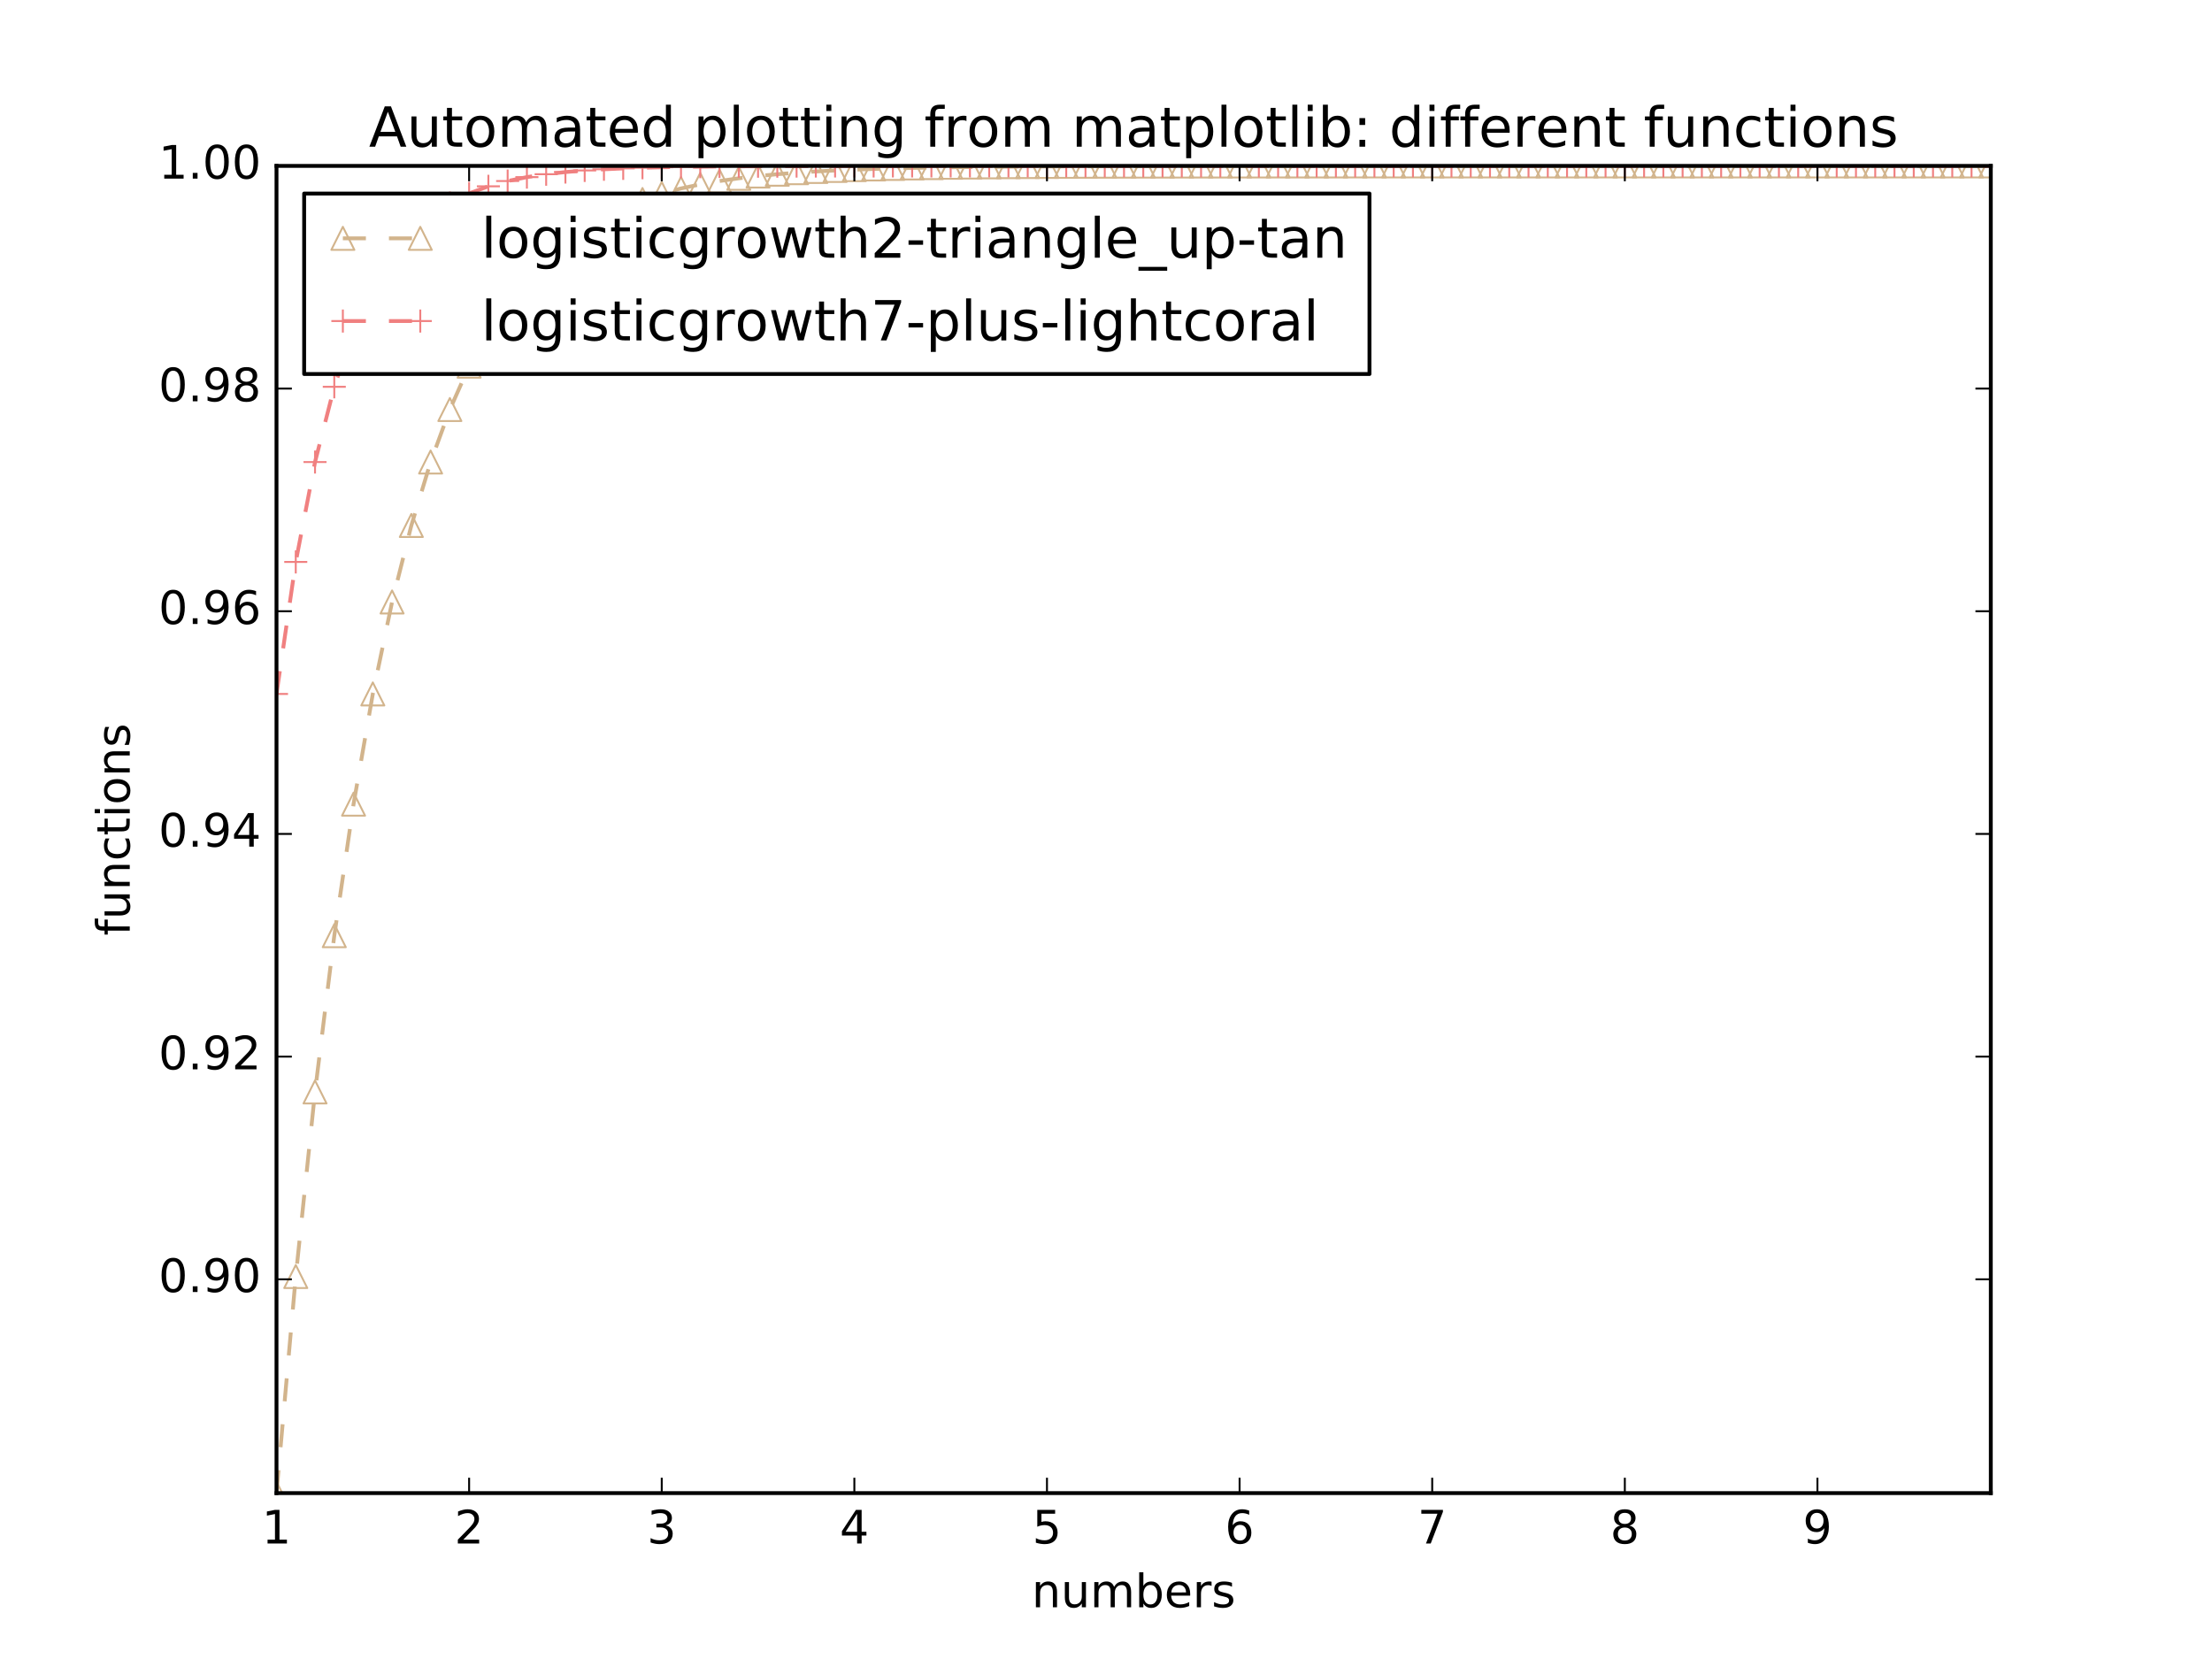 <?xml version="1.0" encoding="utf-8" standalone="no"?>
<!DOCTYPE svg PUBLIC "-//W3C//DTD SVG 1.1//EN"
  "http://www.w3.org/Graphics/SVG/1.1/DTD/svg11.dtd">
<!-- Created with matplotlib (http://matplotlib.org/) -->
<svg height="432pt" version="1.1" viewBox="0 0 576 432" width="576pt" xmlns="http://www.w3.org/2000/svg" xmlns:xlink="http://www.w3.org/1999/xlink">
 <defs>
  <style type="text/css">
*{stroke-linecap:butt;stroke-linejoin:round;stroke-miterlimit:100000;}
  </style>
 </defs>
 <g id="figure_1">
  <g id="patch_1">
   <path d="M 0 432 
L 576 432 
L 576 0 
L 0 0 
z
" style="fill:#ffffff;"/>
  </g>
  <g id="axes_1">
   <g id="patch_2">
    <path d="M 72 388.8 
L 518.4 388.8 
L 518.4 43.2 
L 72 43.2 
z
" style="fill:#ffffff;"/>
   </g>
   <g id="line2d_1">
    <path clip-path="url(#p94f3bb0fcf)" d="M 72 388.8 
L 77.016 332.402 
L 82.031 284.339 
L 87.047 243.65 
L 92.063 209.398 
L 97.079 180.7 
L 102.094 156.752 
L 107.11 136.833 
L 112.126 120.312 
L 117.142 106.639 
L 122.157 95.347 
L 127.173 86.034 
L 132.189 78.363 
L 137.204 72.053 
L 142.22 66.865 
L 147.236 62.604 
L 152.252 59.106 
L 157.267 56.236 
L 162.283 53.882 
L 167.299 51.951 
L 172.315 50.369 
L 177.33 49.072 
L 182.346 48.009 
L 187.362 47.139 
L 192.378 46.426 
L 197.393 45.841 
L 202.409 45.363 
L 207.425 44.971 
L 212.44 44.65 
L 217.456 44.387 
L 222.472 44.172 
L 227.488 43.996 
L 232.503 43.852 
L 237.519 43.734 
L 242.535 43.637 
L 247.551 43.558 
L 252.566 43.493 
L 257.582 43.44 
L 262.598 43.396 
L 267.613 43.361 
L 272.629 43.332 
L 277.645 43.308 
L 282.661 43.288 
L 287.676 43.272 
L 292.692 43.259 
L 297.708 43.248 
L 302.724 43.24 
L 307.739 43.232 
L 312.755 43.227 
L 317.771 43.222 
L 322.787 43.218 
L 327.802 43.215 
L 332.818 43.212 
L 337.834 43.21 
L 342.849 43.208 
L 347.865 43.207 
L 352.881 43.205 
L 357.897 43.204 
L 362.912 43.204 
L 367.928 43.203 
L 372.944 43.202 
L 377.96 43.202 
L 382.975 43.202 
L 387.991 43.201 
L 393.007 43.201 
L 398.022 43.201 
L 403.038 43.201 
L 408.054 43.201 
L 413.07 43.2 
L 418.085 43.2 
L 423.101 43.2 
L 428.117 43.2 
L 433.133 43.2 
L 438.148 43.2 
L 443.164 43.2 
L 448.18 43.2 
L 453.196 43.2 
L 458.211 43.2 
L 463.227 43.2 
L 468.243 43.2 
L 473.258 43.2 
L 478.274 43.2 
L 483.29 43.2 
L 488.306 43.2 
L 493.321 43.2 
L 498.337 43.2 
L 503.353 43.2 
L 508.369 43.2 
L 513.384 43.2 
L 518.4 43.2 
" style="fill:none;stroke:#d2b48c;stroke-dasharray:6,6;stroke-dashoffset:0.0;"/>
    <defs>
     <path d="M 0 -3 
L -3 3 
L 3 3 
z
" id="mbb0a5c66a2" style="stroke:#d2b48c;stroke-linejoin:miter;stroke-width:0.5;"/>
    </defs>
    <g clip-path="url(#p94f3bb0fcf)">
     <use style="fill:none;stroke:#d2b48c;stroke-linejoin:miter;stroke-width:0.5;" x="72.0" xlink:href="#mbb0a5c66a2" y="388.8"/>
     <use style="fill:none;stroke:#d2b48c;stroke-linejoin:miter;stroke-width:0.5;" x="77.016" xlink:href="#mbb0a5c66a2" y="332.402"/>
     <use style="fill:none;stroke:#d2b48c;stroke-linejoin:miter;stroke-width:0.5;" x="82.031" xlink:href="#mbb0a5c66a2" y="284.339"/>
     <use style="fill:none;stroke:#d2b48c;stroke-linejoin:miter;stroke-width:0.5;" x="87.047" xlink:href="#mbb0a5c66a2" y="243.65"/>
     <use style="fill:none;stroke:#d2b48c;stroke-linejoin:miter;stroke-width:0.5;" x="92.063" xlink:href="#mbb0a5c66a2" y="209.398"/>
     <use style="fill:none;stroke:#d2b48c;stroke-linejoin:miter;stroke-width:0.5;" x="97.079" xlink:href="#mbb0a5c66a2" y="180.7"/>
     <use style="fill:none;stroke:#d2b48c;stroke-linejoin:miter;stroke-width:0.5;" x="102.094" xlink:href="#mbb0a5c66a2" y="156.752"/>
     <use style="fill:none;stroke:#d2b48c;stroke-linejoin:miter;stroke-width:0.5;" x="107.11" xlink:href="#mbb0a5c66a2" y="136.833"/>
     <use style="fill:none;stroke:#d2b48c;stroke-linejoin:miter;stroke-width:0.5;" x="112.126" xlink:href="#mbb0a5c66a2" y="120.312"/>
     <use style="fill:none;stroke:#d2b48c;stroke-linejoin:miter;stroke-width:0.5;" x="117.142" xlink:href="#mbb0a5c66a2" y="106.639"/>
     <use style="fill:none;stroke:#d2b48c;stroke-linejoin:miter;stroke-width:0.5;" x="122.157" xlink:href="#mbb0a5c66a2" y="95.347"/>
     <use style="fill:none;stroke:#d2b48c;stroke-linejoin:miter;stroke-width:0.5;" x="127.173" xlink:href="#mbb0a5c66a2" y="86.034"/>
     <use style="fill:none;stroke:#d2b48c;stroke-linejoin:miter;stroke-width:0.5;" x="132.189" xlink:href="#mbb0a5c66a2" y="78.363"/>
     <use style="fill:none;stroke:#d2b48c;stroke-linejoin:miter;stroke-width:0.5;" x="137.204" xlink:href="#mbb0a5c66a2" y="72.053"/>
     <use style="fill:none;stroke:#d2b48c;stroke-linejoin:miter;stroke-width:0.5;" x="142.22" xlink:href="#mbb0a5c66a2" y="66.865"/>
     <use style="fill:none;stroke:#d2b48c;stroke-linejoin:miter;stroke-width:0.5;" x="147.236" xlink:href="#mbb0a5c66a2" y="62.604"/>
     <use style="fill:none;stroke:#d2b48c;stroke-linejoin:miter;stroke-width:0.5;" x="152.252" xlink:href="#mbb0a5c66a2" y="59.106"/>
     <use style="fill:none;stroke:#d2b48c;stroke-linejoin:miter;stroke-width:0.5;" x="157.267" xlink:href="#mbb0a5c66a2" y="56.236"/>
     <use style="fill:none;stroke:#d2b48c;stroke-linejoin:miter;stroke-width:0.5;" x="162.283" xlink:href="#mbb0a5c66a2" y="53.882"/>
     <use style="fill:none;stroke:#d2b48c;stroke-linejoin:miter;stroke-width:0.5;" x="167.299" xlink:href="#mbb0a5c66a2" y="51.951"/>
     <use style="fill:none;stroke:#d2b48c;stroke-linejoin:miter;stroke-width:0.5;" x="172.315" xlink:href="#mbb0a5c66a2" y="50.369"/>
     <use style="fill:none;stroke:#d2b48c;stroke-linejoin:miter;stroke-width:0.5;" x="177.33" xlink:href="#mbb0a5c66a2" y="49.072"/>
     <use style="fill:none;stroke:#d2b48c;stroke-linejoin:miter;stroke-width:0.5;" x="182.346" xlink:href="#mbb0a5c66a2" y="48.009"/>
     <use style="fill:none;stroke:#d2b48c;stroke-linejoin:miter;stroke-width:0.5;" x="187.362" xlink:href="#mbb0a5c66a2" y="47.139"/>
     <use style="fill:none;stroke:#d2b48c;stroke-linejoin:miter;stroke-width:0.5;" x="192.378" xlink:href="#mbb0a5c66a2" y="46.426"/>
     <use style="fill:none;stroke:#d2b48c;stroke-linejoin:miter;stroke-width:0.5;" x="197.393" xlink:href="#mbb0a5c66a2" y="45.841"/>
     <use style="fill:none;stroke:#d2b48c;stroke-linejoin:miter;stroke-width:0.5;" x="202.409" xlink:href="#mbb0a5c66a2" y="45.363"/>
     <use style="fill:none;stroke:#d2b48c;stroke-linejoin:miter;stroke-width:0.5;" x="207.425" xlink:href="#mbb0a5c66a2" y="44.971"/>
     <use style="fill:none;stroke:#d2b48c;stroke-linejoin:miter;stroke-width:0.5;" x="212.44" xlink:href="#mbb0a5c66a2" y="44.65"/>
     <use style="fill:none;stroke:#d2b48c;stroke-linejoin:miter;stroke-width:0.5;" x="217.456" xlink:href="#mbb0a5c66a2" y="44.387"/>
     <use style="fill:none;stroke:#d2b48c;stroke-linejoin:miter;stroke-width:0.5;" x="222.472" xlink:href="#mbb0a5c66a2" y="44.172"/>
     <use style="fill:none;stroke:#d2b48c;stroke-linejoin:miter;stroke-width:0.5;" x="227.488" xlink:href="#mbb0a5c66a2" y="43.996"/>
     <use style="fill:none;stroke:#d2b48c;stroke-linejoin:miter;stroke-width:0.5;" x="232.503" xlink:href="#mbb0a5c66a2" y="43.852"/>
     <use style="fill:none;stroke:#d2b48c;stroke-linejoin:miter;stroke-width:0.5;" x="237.519" xlink:href="#mbb0a5c66a2" y="43.734"/>
     <use style="fill:none;stroke:#d2b48c;stroke-linejoin:miter;stroke-width:0.5;" x="242.535" xlink:href="#mbb0a5c66a2" y="43.637"/>
     <use style="fill:none;stroke:#d2b48c;stroke-linejoin:miter;stroke-width:0.5;" x="247.551" xlink:href="#mbb0a5c66a2" y="43.558"/>
     <use style="fill:none;stroke:#d2b48c;stroke-linejoin:miter;stroke-width:0.5;" x="252.566" xlink:href="#mbb0a5c66a2" y="43.493"/>
     <use style="fill:none;stroke:#d2b48c;stroke-linejoin:miter;stroke-width:0.5;" x="257.582" xlink:href="#mbb0a5c66a2" y="43.44"/>
     <use style="fill:none;stroke:#d2b48c;stroke-linejoin:miter;stroke-width:0.5;" x="262.598" xlink:href="#mbb0a5c66a2" y="43.396"/>
     <use style="fill:none;stroke:#d2b48c;stroke-linejoin:miter;stroke-width:0.5;" x="267.613" xlink:href="#mbb0a5c66a2" y="43.361"/>
     <use style="fill:none;stroke:#d2b48c;stroke-linejoin:miter;stroke-width:0.5;" x="272.629" xlink:href="#mbb0a5c66a2" y="43.332"/>
     <use style="fill:none;stroke:#d2b48c;stroke-linejoin:miter;stroke-width:0.5;" x="277.645" xlink:href="#mbb0a5c66a2" y="43.308"/>
     <use style="fill:none;stroke:#d2b48c;stroke-linejoin:miter;stroke-width:0.5;" x="282.661" xlink:href="#mbb0a5c66a2" y="43.288"/>
     <use style="fill:none;stroke:#d2b48c;stroke-linejoin:miter;stroke-width:0.5;" x="287.676" xlink:href="#mbb0a5c66a2" y="43.272"/>
     <use style="fill:none;stroke:#d2b48c;stroke-linejoin:miter;stroke-width:0.5;" x="292.692" xlink:href="#mbb0a5c66a2" y="43.259"/>
     <use style="fill:none;stroke:#d2b48c;stroke-linejoin:miter;stroke-width:0.5;" x="297.708" xlink:href="#mbb0a5c66a2" y="43.248"/>
     <use style="fill:none;stroke:#d2b48c;stroke-linejoin:miter;stroke-width:0.5;" x="302.724" xlink:href="#mbb0a5c66a2" y="43.24"/>
     <use style="fill:none;stroke:#d2b48c;stroke-linejoin:miter;stroke-width:0.5;" x="307.739" xlink:href="#mbb0a5c66a2" y="43.232"/>
     <use style="fill:none;stroke:#d2b48c;stroke-linejoin:miter;stroke-width:0.5;" x="312.755" xlink:href="#mbb0a5c66a2" y="43.227"/>
     <use style="fill:none;stroke:#d2b48c;stroke-linejoin:miter;stroke-width:0.5;" x="317.771" xlink:href="#mbb0a5c66a2" y="43.222"/>
     <use style="fill:none;stroke:#d2b48c;stroke-linejoin:miter;stroke-width:0.5;" x="322.787" xlink:href="#mbb0a5c66a2" y="43.218"/>
     <use style="fill:none;stroke:#d2b48c;stroke-linejoin:miter;stroke-width:0.5;" x="327.802" xlink:href="#mbb0a5c66a2" y="43.215"/>
     <use style="fill:none;stroke:#d2b48c;stroke-linejoin:miter;stroke-width:0.5;" x="332.818" xlink:href="#mbb0a5c66a2" y="43.212"/>
     <use style="fill:none;stroke:#d2b48c;stroke-linejoin:miter;stroke-width:0.5;" x="337.834" xlink:href="#mbb0a5c66a2" y="43.21"/>
     <use style="fill:none;stroke:#d2b48c;stroke-linejoin:miter;stroke-width:0.5;" x="342.849" xlink:href="#mbb0a5c66a2" y="43.208"/>
     <use style="fill:none;stroke:#d2b48c;stroke-linejoin:miter;stroke-width:0.5;" x="347.865" xlink:href="#mbb0a5c66a2" y="43.207"/>
     <use style="fill:none;stroke:#d2b48c;stroke-linejoin:miter;stroke-width:0.5;" x="352.881" xlink:href="#mbb0a5c66a2" y="43.205"/>
     <use style="fill:none;stroke:#d2b48c;stroke-linejoin:miter;stroke-width:0.5;" x="357.897" xlink:href="#mbb0a5c66a2" y="43.204"/>
     <use style="fill:none;stroke:#d2b48c;stroke-linejoin:miter;stroke-width:0.5;" x="362.912" xlink:href="#mbb0a5c66a2" y="43.204"/>
     <use style="fill:none;stroke:#d2b48c;stroke-linejoin:miter;stroke-width:0.5;" x="367.928" xlink:href="#mbb0a5c66a2" y="43.203"/>
     <use style="fill:none;stroke:#d2b48c;stroke-linejoin:miter;stroke-width:0.5;" x="372.944" xlink:href="#mbb0a5c66a2" y="43.202"/>
     <use style="fill:none;stroke:#d2b48c;stroke-linejoin:miter;stroke-width:0.5;" x="377.96" xlink:href="#mbb0a5c66a2" y="43.202"/>
     <use style="fill:none;stroke:#d2b48c;stroke-linejoin:miter;stroke-width:0.5;" x="382.975" xlink:href="#mbb0a5c66a2" y="43.202"/>
     <use style="fill:none;stroke:#d2b48c;stroke-linejoin:miter;stroke-width:0.5;" x="387.991" xlink:href="#mbb0a5c66a2" y="43.201"/>
     <use style="fill:none;stroke:#d2b48c;stroke-linejoin:miter;stroke-width:0.5;" x="393.007" xlink:href="#mbb0a5c66a2" y="43.201"/>
     <use style="fill:none;stroke:#d2b48c;stroke-linejoin:miter;stroke-width:0.5;" x="398.022" xlink:href="#mbb0a5c66a2" y="43.201"/>
     <use style="fill:none;stroke:#d2b48c;stroke-linejoin:miter;stroke-width:0.5;" x="403.038" xlink:href="#mbb0a5c66a2" y="43.201"/>
     <use style="fill:none;stroke:#d2b48c;stroke-linejoin:miter;stroke-width:0.5;" x="408.054" xlink:href="#mbb0a5c66a2" y="43.201"/>
     <use style="fill:none;stroke:#d2b48c;stroke-linejoin:miter;stroke-width:0.5;" x="413.07" xlink:href="#mbb0a5c66a2" y="43.2"/>
     <use style="fill:none;stroke:#d2b48c;stroke-linejoin:miter;stroke-width:0.5;" x="418.085" xlink:href="#mbb0a5c66a2" y="43.2"/>
     <use style="fill:none;stroke:#d2b48c;stroke-linejoin:miter;stroke-width:0.5;" x="423.101" xlink:href="#mbb0a5c66a2" y="43.2"/>
     <use style="fill:none;stroke:#d2b48c;stroke-linejoin:miter;stroke-width:0.5;" x="428.117" xlink:href="#mbb0a5c66a2" y="43.2"/>
     <use style="fill:none;stroke:#d2b48c;stroke-linejoin:miter;stroke-width:0.5;" x="433.133" xlink:href="#mbb0a5c66a2" y="43.2"/>
     <use style="fill:none;stroke:#d2b48c;stroke-linejoin:miter;stroke-width:0.5;" x="438.148" xlink:href="#mbb0a5c66a2" y="43.2"/>
     <use style="fill:none;stroke:#d2b48c;stroke-linejoin:miter;stroke-width:0.5;" x="443.164" xlink:href="#mbb0a5c66a2" y="43.2"/>
     <use style="fill:none;stroke:#d2b48c;stroke-linejoin:miter;stroke-width:0.5;" x="448.18" xlink:href="#mbb0a5c66a2" y="43.2"/>
     <use style="fill:none;stroke:#d2b48c;stroke-linejoin:miter;stroke-width:0.5;" x="453.196" xlink:href="#mbb0a5c66a2" y="43.2"/>
     <use style="fill:none;stroke:#d2b48c;stroke-linejoin:miter;stroke-width:0.5;" x="458.211" xlink:href="#mbb0a5c66a2" y="43.2"/>
     <use style="fill:none;stroke:#d2b48c;stroke-linejoin:miter;stroke-width:0.5;" x="463.227" xlink:href="#mbb0a5c66a2" y="43.2"/>
     <use style="fill:none;stroke:#d2b48c;stroke-linejoin:miter;stroke-width:0.5;" x="468.243" xlink:href="#mbb0a5c66a2" y="43.2"/>
     <use style="fill:none;stroke:#d2b48c;stroke-linejoin:miter;stroke-width:0.5;" x="473.258" xlink:href="#mbb0a5c66a2" y="43.2"/>
     <use style="fill:none;stroke:#d2b48c;stroke-linejoin:miter;stroke-width:0.5;" x="478.274" xlink:href="#mbb0a5c66a2" y="43.2"/>
     <use style="fill:none;stroke:#d2b48c;stroke-linejoin:miter;stroke-width:0.5;" x="483.29" xlink:href="#mbb0a5c66a2" y="43.2"/>
     <use style="fill:none;stroke:#d2b48c;stroke-linejoin:miter;stroke-width:0.5;" x="488.306" xlink:href="#mbb0a5c66a2" y="43.2"/>
     <use style="fill:none;stroke:#d2b48c;stroke-linejoin:miter;stroke-width:0.5;" x="493.321" xlink:href="#mbb0a5c66a2" y="43.2"/>
     <use style="fill:none;stroke:#d2b48c;stroke-linejoin:miter;stroke-width:0.5;" x="498.337" xlink:href="#mbb0a5c66a2" y="43.2"/>
     <use style="fill:none;stroke:#d2b48c;stroke-linejoin:miter;stroke-width:0.5;" x="503.353" xlink:href="#mbb0a5c66a2" y="43.2"/>
     <use style="fill:none;stroke:#d2b48c;stroke-linejoin:miter;stroke-width:0.5;" x="508.369" xlink:href="#mbb0a5c66a2" y="43.2"/>
     <use style="fill:none;stroke:#d2b48c;stroke-linejoin:miter;stroke-width:0.5;" x="513.384" xlink:href="#mbb0a5c66a2" y="43.2"/>
     <use style="fill:none;stroke:#d2b48c;stroke-linejoin:miter;stroke-width:0.5;" x="518.4" xlink:href="#mbb0a5c66a2" y="43.2"/>
    </g>
   </g>
   <g id="line2d_2">
    <path clip-path="url(#p94f3bb0fcf)" d="M 72 180.7 
L 77.016 146.33 
L 82.031 120.312 
L 87.047 100.722 
L 92.063 86.034 
L 97.079 75.054 
L 102.094 66.865 
L 107.11 60.769 
L 112.126 56.236 
L 117.142 52.868 
L 122.157 50.369 
L 127.173 48.514 
L 132.189 47.139 
L 137.204 46.119 
L 142.22 45.363 
L 147.236 44.803 
L 152.252 44.387 
L 157.267 44.08 
L 162.283 43.852 
L 167.299 43.683 
L 172.315 43.558 
L 177.33 43.465 
L 182.346 43.396 
L 187.362 43.345 
L 192.378 43.308 
L 197.393 43.28 
L 202.409 43.259 
L 207.425 43.244 
L 212.44 43.232 
L 217.456 43.224 
L 222.472 43.218 
L 227.488 43.213 
L 232.503 43.21 
L 237.519 43.207 
L 242.535 43.205 
L 247.551 43.204 
L 252.566 43.203 
L 257.582 43.202 
L 262.598 43.202 
L 267.613 43.201 
L 272.629 43.201 
L 277.645 43.201 
L 282.661 43.2 
L 287.676 43.2 
L 292.692 43.2 
L 297.708 43.2 
L 302.724 43.2 
L 307.739 43.2 
L 312.755 43.2 
L 317.771 43.2 
L 322.787 43.2 
L 327.802 43.2 
L 332.818 43.2 
L 337.834 43.2 
L 342.849 43.2 
L 347.865 43.2 
L 352.881 43.2 
L 357.897 43.2 
L 362.912 43.2 
L 367.928 43.2 
L 372.944 43.2 
L 377.96 43.2 
L 382.975 43.2 
L 387.991 43.2 
L 393.007 43.2 
L 398.022 43.2 
L 403.038 43.2 
L 408.054 43.2 
L 413.07 43.2 
L 418.085 43.2 
L 423.101 43.2 
L 428.117 43.2 
L 433.133 43.2 
L 438.148 43.2 
L 443.164 43.2 
L 448.18 43.2 
L 453.196 43.2 
L 458.211 43.2 
L 463.227 43.2 
L 468.243 43.2 
L 473.258 43.2 
L 478.274 43.2 
L 483.29 43.2 
L 488.306 43.2 
L 493.321 43.2 
L 498.337 43.2 
L 503.353 43.2 
L 508.369 43.2 
L 513.384 43.2 
L 518.4 43.2 
" style="fill:none;stroke:#f08080;stroke-dasharray:6,6;stroke-dashoffset:0.0;"/>
    <defs>
     <path d="M -3 0 
L 3 0 
M 0 3 
L 0 -3 
" id="mfc87b5edec" style="stroke:#f08080;stroke-width:0.5;"/>
    </defs>
    <g clip-path="url(#p94f3bb0fcf)">
     <use style="fill:none;stroke:#f08080;stroke-width:0.5;" x="72.0" xlink:href="#mfc87b5edec" y="180.7"/>
     <use style="fill:none;stroke:#f08080;stroke-width:0.5;" x="77.016" xlink:href="#mfc87b5edec" y="146.33"/>
     <use style="fill:none;stroke:#f08080;stroke-width:0.5;" x="82.031" xlink:href="#mfc87b5edec" y="120.312"/>
     <use style="fill:none;stroke:#f08080;stroke-width:0.5;" x="87.047" xlink:href="#mfc87b5edec" y="100.722"/>
     <use style="fill:none;stroke:#f08080;stroke-width:0.5;" x="92.063" xlink:href="#mfc87b5edec" y="86.034"/>
     <use style="fill:none;stroke:#f08080;stroke-width:0.5;" x="97.079" xlink:href="#mfc87b5edec" y="75.054"/>
     <use style="fill:none;stroke:#f08080;stroke-width:0.5;" x="102.094" xlink:href="#mfc87b5edec" y="66.865"/>
     <use style="fill:none;stroke:#f08080;stroke-width:0.5;" x="107.11" xlink:href="#mfc87b5edec" y="60.769"/>
     <use style="fill:none;stroke:#f08080;stroke-width:0.5;" x="112.126" xlink:href="#mfc87b5edec" y="56.236"/>
     <use style="fill:none;stroke:#f08080;stroke-width:0.5;" x="117.142" xlink:href="#mfc87b5edec" y="52.868"/>
     <use style="fill:none;stroke:#f08080;stroke-width:0.5;" x="122.157" xlink:href="#mfc87b5edec" y="50.369"/>
     <use style="fill:none;stroke:#f08080;stroke-width:0.5;" x="127.173" xlink:href="#mfc87b5edec" y="48.514"/>
     <use style="fill:none;stroke:#f08080;stroke-width:0.5;" x="132.189" xlink:href="#mfc87b5edec" y="47.139"/>
     <use style="fill:none;stroke:#f08080;stroke-width:0.5;" x="137.204" xlink:href="#mfc87b5edec" y="46.119"/>
     <use style="fill:none;stroke:#f08080;stroke-width:0.5;" x="142.22" xlink:href="#mfc87b5edec" y="45.363"/>
     <use style="fill:none;stroke:#f08080;stroke-width:0.5;" x="147.236" xlink:href="#mfc87b5edec" y="44.803"/>
     <use style="fill:none;stroke:#f08080;stroke-width:0.5;" x="152.252" xlink:href="#mfc87b5edec" y="44.387"/>
     <use style="fill:none;stroke:#f08080;stroke-width:0.5;" x="157.267" xlink:href="#mfc87b5edec" y="44.08"/>
     <use style="fill:none;stroke:#f08080;stroke-width:0.5;" x="162.283" xlink:href="#mfc87b5edec" y="43.852"/>
     <use style="fill:none;stroke:#f08080;stroke-width:0.5;" x="167.299" xlink:href="#mfc87b5edec" y="43.683"/>
     <use style="fill:none;stroke:#f08080;stroke-width:0.5;" x="172.315" xlink:href="#mfc87b5edec" y="43.558"/>
     <use style="fill:none;stroke:#f08080;stroke-width:0.5;" x="177.33" xlink:href="#mfc87b5edec" y="43.465"/>
     <use style="fill:none;stroke:#f08080;stroke-width:0.5;" x="182.346" xlink:href="#mfc87b5edec" y="43.396"/>
     <use style="fill:none;stroke:#f08080;stroke-width:0.5;" x="187.362" xlink:href="#mfc87b5edec" y="43.345"/>
     <use style="fill:none;stroke:#f08080;stroke-width:0.5;" x="192.378" xlink:href="#mfc87b5edec" y="43.308"/>
     <use style="fill:none;stroke:#f08080;stroke-width:0.5;" x="197.393" xlink:href="#mfc87b5edec" y="43.28"/>
     <use style="fill:none;stroke:#f08080;stroke-width:0.5;" x="202.409" xlink:href="#mfc87b5edec" y="43.259"/>
     <use style="fill:none;stroke:#f08080;stroke-width:0.5;" x="207.425" xlink:href="#mfc87b5edec" y="43.244"/>
     <use style="fill:none;stroke:#f08080;stroke-width:0.5;" x="212.44" xlink:href="#mfc87b5edec" y="43.232"/>
     <use style="fill:none;stroke:#f08080;stroke-width:0.5;" x="217.456" xlink:href="#mfc87b5edec" y="43.224"/>
     <use style="fill:none;stroke:#f08080;stroke-width:0.5;" x="222.472" xlink:href="#mfc87b5edec" y="43.218"/>
     <use style="fill:none;stroke:#f08080;stroke-width:0.5;" x="227.488" xlink:href="#mfc87b5edec" y="43.213"/>
     <use style="fill:none;stroke:#f08080;stroke-width:0.5;" x="232.503" xlink:href="#mfc87b5edec" y="43.21"/>
     <use style="fill:none;stroke:#f08080;stroke-width:0.5;" x="237.519" xlink:href="#mfc87b5edec" y="43.207"/>
     <use style="fill:none;stroke:#f08080;stroke-width:0.5;" x="242.535" xlink:href="#mfc87b5edec" y="43.205"/>
     <use style="fill:none;stroke:#f08080;stroke-width:0.5;" x="247.551" xlink:href="#mfc87b5edec" y="43.204"/>
     <use style="fill:none;stroke:#f08080;stroke-width:0.5;" x="252.566" xlink:href="#mfc87b5edec" y="43.203"/>
     <use style="fill:none;stroke:#f08080;stroke-width:0.5;" x="257.582" xlink:href="#mfc87b5edec" y="43.202"/>
     <use style="fill:none;stroke:#f08080;stroke-width:0.5;" x="262.598" xlink:href="#mfc87b5edec" y="43.202"/>
     <use style="fill:none;stroke:#f08080;stroke-width:0.5;" x="267.613" xlink:href="#mfc87b5edec" y="43.201"/>
     <use style="fill:none;stroke:#f08080;stroke-width:0.5;" x="272.629" xlink:href="#mfc87b5edec" y="43.201"/>
     <use style="fill:none;stroke:#f08080;stroke-width:0.5;" x="277.645" xlink:href="#mfc87b5edec" y="43.201"/>
     <use style="fill:none;stroke:#f08080;stroke-width:0.5;" x="282.661" xlink:href="#mfc87b5edec" y="43.2"/>
     <use style="fill:none;stroke:#f08080;stroke-width:0.5;" x="287.676" xlink:href="#mfc87b5edec" y="43.2"/>
     <use style="fill:none;stroke:#f08080;stroke-width:0.5;" x="292.692" xlink:href="#mfc87b5edec" y="43.2"/>
     <use style="fill:none;stroke:#f08080;stroke-width:0.5;" x="297.708" xlink:href="#mfc87b5edec" y="43.2"/>
     <use style="fill:none;stroke:#f08080;stroke-width:0.5;" x="302.724" xlink:href="#mfc87b5edec" y="43.2"/>
     <use style="fill:none;stroke:#f08080;stroke-width:0.5;" x="307.739" xlink:href="#mfc87b5edec" y="43.2"/>
     <use style="fill:none;stroke:#f08080;stroke-width:0.5;" x="312.755" xlink:href="#mfc87b5edec" y="43.2"/>
     <use style="fill:none;stroke:#f08080;stroke-width:0.5;" x="317.771" xlink:href="#mfc87b5edec" y="43.2"/>
     <use style="fill:none;stroke:#f08080;stroke-width:0.5;" x="322.787" xlink:href="#mfc87b5edec" y="43.2"/>
     <use style="fill:none;stroke:#f08080;stroke-width:0.5;" x="327.802" xlink:href="#mfc87b5edec" y="43.2"/>
     <use style="fill:none;stroke:#f08080;stroke-width:0.5;" x="332.818" xlink:href="#mfc87b5edec" y="43.2"/>
     <use style="fill:none;stroke:#f08080;stroke-width:0.5;" x="337.834" xlink:href="#mfc87b5edec" y="43.2"/>
     <use style="fill:none;stroke:#f08080;stroke-width:0.5;" x="342.849" xlink:href="#mfc87b5edec" y="43.2"/>
     <use style="fill:none;stroke:#f08080;stroke-width:0.5;" x="347.865" xlink:href="#mfc87b5edec" y="43.2"/>
     <use style="fill:none;stroke:#f08080;stroke-width:0.5;" x="352.881" xlink:href="#mfc87b5edec" y="43.2"/>
     <use style="fill:none;stroke:#f08080;stroke-width:0.5;" x="357.897" xlink:href="#mfc87b5edec" y="43.2"/>
     <use style="fill:none;stroke:#f08080;stroke-width:0.5;" x="362.912" xlink:href="#mfc87b5edec" y="43.2"/>
     <use style="fill:none;stroke:#f08080;stroke-width:0.5;" x="367.928" xlink:href="#mfc87b5edec" y="43.2"/>
     <use style="fill:none;stroke:#f08080;stroke-width:0.5;" x="372.944" xlink:href="#mfc87b5edec" y="43.2"/>
     <use style="fill:none;stroke:#f08080;stroke-width:0.5;" x="377.96" xlink:href="#mfc87b5edec" y="43.2"/>
     <use style="fill:none;stroke:#f08080;stroke-width:0.5;" x="382.975" xlink:href="#mfc87b5edec" y="43.2"/>
     <use style="fill:none;stroke:#f08080;stroke-width:0.5;" x="387.991" xlink:href="#mfc87b5edec" y="43.2"/>
     <use style="fill:none;stroke:#f08080;stroke-width:0.5;" x="393.007" xlink:href="#mfc87b5edec" y="43.2"/>
     <use style="fill:none;stroke:#f08080;stroke-width:0.5;" x="398.022" xlink:href="#mfc87b5edec" y="43.2"/>
     <use style="fill:none;stroke:#f08080;stroke-width:0.5;" x="403.038" xlink:href="#mfc87b5edec" y="43.2"/>
     <use style="fill:none;stroke:#f08080;stroke-width:0.5;" x="408.054" xlink:href="#mfc87b5edec" y="43.2"/>
     <use style="fill:none;stroke:#f08080;stroke-width:0.5;" x="413.07" xlink:href="#mfc87b5edec" y="43.2"/>
     <use style="fill:none;stroke:#f08080;stroke-width:0.5;" x="418.085" xlink:href="#mfc87b5edec" y="43.2"/>
     <use style="fill:none;stroke:#f08080;stroke-width:0.5;" x="423.101" xlink:href="#mfc87b5edec" y="43.2"/>
     <use style="fill:none;stroke:#f08080;stroke-width:0.5;" x="428.117" xlink:href="#mfc87b5edec" y="43.2"/>
     <use style="fill:none;stroke:#f08080;stroke-width:0.5;" x="433.133" xlink:href="#mfc87b5edec" y="43.2"/>
     <use style="fill:none;stroke:#f08080;stroke-width:0.5;" x="438.148" xlink:href="#mfc87b5edec" y="43.2"/>
     <use style="fill:none;stroke:#f08080;stroke-width:0.5;" x="443.164" xlink:href="#mfc87b5edec" y="43.2"/>
     <use style="fill:none;stroke:#f08080;stroke-width:0.5;" x="448.18" xlink:href="#mfc87b5edec" y="43.2"/>
     <use style="fill:none;stroke:#f08080;stroke-width:0.5;" x="453.196" xlink:href="#mfc87b5edec" y="43.2"/>
     <use style="fill:none;stroke:#f08080;stroke-width:0.5;" x="458.211" xlink:href="#mfc87b5edec" y="43.2"/>
     <use style="fill:none;stroke:#f08080;stroke-width:0.5;" x="463.227" xlink:href="#mfc87b5edec" y="43.2"/>
     <use style="fill:none;stroke:#f08080;stroke-width:0.5;" x="468.243" xlink:href="#mfc87b5edec" y="43.2"/>
     <use style="fill:none;stroke:#f08080;stroke-width:0.5;" x="473.258" xlink:href="#mfc87b5edec" y="43.2"/>
     <use style="fill:none;stroke:#f08080;stroke-width:0.5;" x="478.274" xlink:href="#mfc87b5edec" y="43.2"/>
     <use style="fill:none;stroke:#f08080;stroke-width:0.5;" x="483.29" xlink:href="#mfc87b5edec" y="43.2"/>
     <use style="fill:none;stroke:#f08080;stroke-width:0.5;" x="488.306" xlink:href="#mfc87b5edec" y="43.2"/>
     <use style="fill:none;stroke:#f08080;stroke-width:0.5;" x="493.321" xlink:href="#mfc87b5edec" y="43.2"/>
     <use style="fill:none;stroke:#f08080;stroke-width:0.5;" x="498.337" xlink:href="#mfc87b5edec" y="43.2"/>
     <use style="fill:none;stroke:#f08080;stroke-width:0.5;" x="503.353" xlink:href="#mfc87b5edec" y="43.2"/>
     <use style="fill:none;stroke:#f08080;stroke-width:0.5;" x="508.369" xlink:href="#mfc87b5edec" y="43.2"/>
     <use style="fill:none;stroke:#f08080;stroke-width:0.5;" x="513.384" xlink:href="#mfc87b5edec" y="43.2"/>
     <use style="fill:none;stroke:#f08080;stroke-width:0.5;" x="518.4" xlink:href="#mfc87b5edec" y="43.2"/>
    </g>
   </g>
   <g id="patch_3">
    <path d="M 72 43.2 
L 518.4 43.2 
" style="fill:none;stroke:#000000;stroke-linecap:square;stroke-linejoin:miter;"/>
   </g>
   <g id="patch_4">
    <path d="M 518.4 388.8 
L 518.4 43.2 
" style="fill:none;stroke:#000000;stroke-linecap:square;stroke-linejoin:miter;"/>
   </g>
   <g id="patch_5">
    <path d="M 72 388.8 
L 518.4 388.8 
" style="fill:none;stroke:#000000;stroke-linecap:square;stroke-linejoin:miter;"/>
   </g>
   <g id="patch_6">
    <path d="M 72 388.8 
L 72 43.2 
" style="fill:none;stroke:#000000;stroke-linecap:square;stroke-linejoin:miter;"/>
   </g>
   <g id="matplotlib.axis_1">
    <g id="xtick_1">
     <g id="line2d_3">
      <defs>
       <path d="M 0 0 
L 0 -4 
" id="m2a8ba341cd" style="stroke:#000000;stroke-width:0.5;"/>
      </defs>
      <g>
       <use style="stroke:#000000;stroke-width:0.5;" x="72.0" xlink:href="#m2a8ba341cd" y="388.8"/>
      </g>
     </g>
     <g id="line2d_4">
      <defs>
       <path d="M 0 0 
L 0 4 
" id="m2a08347393" style="stroke:#000000;stroke-width:0.5;"/>
      </defs>
      <g>
       <use style="stroke:#000000;stroke-width:0.5;" x="72.0" xlink:href="#m2a08347393" y="43.2"/>
      </g>
     </g>
     <g id="text_1">
      <!-- 1 -->
      <defs>
       <path d="M 12.406 8.297 
L 28.516 8.297 
L 28.516 63.922 
L 10.984 60.406 
L 10.984 69.391 
L 28.422 72.906 
L 38.281 72.906 
L 38.281 8.297 
L 54.391 8.297 
L 54.391 0 
L 12.406 0 
z
" id="BitstreamVeraSans-Roman-31"/>
      </defs>
      <g transform="translate(68.183 401.918)scale(0.12 -0.12)">
       <use xlink:href="#BitstreamVeraSans-Roman-31"/>
      </g>
     </g>
    </g>
    <g id="xtick_2">
     <g id="line2d_5">
      <g>
       <use style="stroke:#000000;stroke-width:0.5;" x="122.157" xlink:href="#m2a8ba341cd" y="388.8"/>
      </g>
     </g>
     <g id="line2d_6">
      <g>
       <use style="stroke:#000000;stroke-width:0.5;" x="122.157" xlink:href="#m2a08347393" y="43.2"/>
      </g>
     </g>
     <g id="text_2">
      <!-- 2 -->
      <defs>
       <path d="M 19.188 8.297 
L 53.609 8.297 
L 53.609 0 
L 7.328 0 
L 7.328 8.297 
Q 12.938 14.109 22.625 23.891 
Q 32.328 33.688 34.812 36.531 
Q 39.547 41.844 41.422 45.531 
Q 43.312 49.219 43.312 52.781 
Q 43.312 58.594 39.234 62.25 
Q 35.156 65.922 28.609 65.922 
Q 23.969 65.922 18.812 64.312 
Q 13.672 62.703 7.812 59.422 
L 7.812 69.391 
Q 13.766 71.781 18.938 73 
Q 24.125 74.219 28.422 74.219 
Q 39.75 74.219 46.484 68.547 
Q 53.219 62.891 53.219 53.422 
Q 53.219 48.922 51.531 44.891 
Q 49.859 40.875 45.406 35.406 
Q 44.188 33.984 37.641 27.219 
Q 31.109 20.453 19.188 8.297 
" id="BitstreamVeraSans-Roman-32"/>
      </defs>
      <g transform="translate(118.34 401.918)scale(0.12 -0.12)">
       <use xlink:href="#BitstreamVeraSans-Roman-32"/>
      </g>
     </g>
    </g>
    <g id="xtick_3">
     <g id="line2d_7">
      <g>
       <use style="stroke:#000000;stroke-width:0.5;" x="172.315" xlink:href="#m2a8ba341cd" y="388.8"/>
      </g>
     </g>
     <g id="line2d_8">
      <g>
       <use style="stroke:#000000;stroke-width:0.5;" x="172.315" xlink:href="#m2a08347393" y="43.2"/>
      </g>
     </g>
     <g id="text_3">
      <!-- 3 -->
      <defs>
       <path d="M 40.578 39.312 
Q 47.656 37.797 51.625 33 
Q 55.609 28.219 55.609 21.188 
Q 55.609 10.406 48.188 4.484 
Q 40.766 -1.422 27.094 -1.422 
Q 22.516 -1.422 17.656 -0.516 
Q 12.797 0.391 7.625 2.203 
L 7.625 11.719 
Q 11.719 9.328 16.594 8.109 
Q 21.484 6.891 26.812 6.891 
Q 36.078 6.891 40.938 10.547 
Q 45.797 14.203 45.797 21.188 
Q 45.797 27.641 41.281 31.266 
Q 36.766 34.906 28.719 34.906 
L 20.219 34.906 
L 20.219 43.016 
L 29.109 43.016 
Q 36.375 43.016 40.234 45.922 
Q 44.094 48.828 44.094 54.297 
Q 44.094 59.906 40.109 62.906 
Q 36.141 65.922 28.719 65.922 
Q 24.656 65.922 20.016 65.031 
Q 15.375 64.156 9.812 62.312 
L 9.812 71.094 
Q 15.438 72.656 20.344 73.438 
Q 25.25 74.219 29.594 74.219 
Q 40.828 74.219 47.359 69.109 
Q 53.906 64.016 53.906 55.328 
Q 53.906 49.266 50.438 45.094 
Q 46.969 40.922 40.578 39.312 
" id="BitstreamVeraSans-Roman-33"/>
      </defs>
      <g transform="translate(168.497 401.918)scale(0.12 -0.12)">
       <use xlink:href="#BitstreamVeraSans-Roman-33"/>
      </g>
     </g>
    </g>
    <g id="xtick_4">
     <g id="line2d_9">
      <g>
       <use style="stroke:#000000;stroke-width:0.5;" x="222.472" xlink:href="#m2a8ba341cd" y="388.8"/>
      </g>
     </g>
     <g id="line2d_10">
      <g>
       <use style="stroke:#000000;stroke-width:0.5;" x="222.472" xlink:href="#m2a08347393" y="43.2"/>
      </g>
     </g>
     <g id="text_4">
      <!-- 4 -->
      <defs>
       <path d="M 37.797 64.312 
L 12.891 25.391 
L 37.797 25.391 
z
M 35.203 72.906 
L 47.609 72.906 
L 47.609 25.391 
L 58.016 25.391 
L 58.016 17.188 
L 47.609 17.188 
L 47.609 0 
L 37.797 0 
L 37.797 17.188 
L 4.891 17.188 
L 4.891 26.703 
z
" id="BitstreamVeraSans-Roman-34"/>
      </defs>
      <g transform="translate(218.654 401.918)scale(0.12 -0.12)">
       <use xlink:href="#BitstreamVeraSans-Roman-34"/>
      </g>
     </g>
    </g>
    <g id="xtick_5">
     <g id="line2d_11">
      <g>
       <use style="stroke:#000000;stroke-width:0.5;" x="272.629" xlink:href="#m2a8ba341cd" y="388.8"/>
      </g>
     </g>
     <g id="line2d_12">
      <g>
       <use style="stroke:#000000;stroke-width:0.5;" x="272.629" xlink:href="#m2a08347393" y="43.2"/>
      </g>
     </g>
     <g id="text_5">
      <!-- 5 -->
      <defs>
       <path d="M 10.797 72.906 
L 49.516 72.906 
L 49.516 64.594 
L 19.828 64.594 
L 19.828 46.734 
Q 21.969 47.469 24.109 47.828 
Q 26.266 48.188 28.422 48.188 
Q 40.625 48.188 47.75 41.5 
Q 54.891 34.812 54.891 23.391 
Q 54.891 11.625 47.562 5.094 
Q 40.234 -1.422 26.906 -1.422 
Q 22.312 -1.422 17.547 -0.641 
Q 12.797 0.141 7.719 1.703 
L 7.719 11.625 
Q 12.109 9.234 16.797 8.062 
Q 21.484 6.891 26.703 6.891 
Q 35.156 6.891 40.078 11.328 
Q 45.016 15.766 45.016 23.391 
Q 45.016 31 40.078 35.438 
Q 35.156 39.891 26.703 39.891 
Q 22.75 39.891 18.812 39.016 
Q 14.891 38.141 10.797 36.281 
z
" id="BitstreamVeraSans-Roman-35"/>
      </defs>
      <g transform="translate(268.812 401.918)scale(0.12 -0.12)">
       <use xlink:href="#BitstreamVeraSans-Roman-35"/>
      </g>
     </g>
    </g>
    <g id="xtick_6">
     <g id="line2d_13">
      <g>
       <use style="stroke:#000000;stroke-width:0.5;" x="322.787" xlink:href="#m2a8ba341cd" y="388.8"/>
      </g>
     </g>
     <g id="line2d_14">
      <g>
       <use style="stroke:#000000;stroke-width:0.5;" x="322.787" xlink:href="#m2a08347393" y="43.2"/>
      </g>
     </g>
     <g id="text_6">
      <!-- 6 -->
      <defs>
       <path d="M 33.016 40.375 
Q 26.375 40.375 22.484 35.828 
Q 18.609 31.297 18.609 23.391 
Q 18.609 15.531 22.484 10.953 
Q 26.375 6.391 33.016 6.391 
Q 39.656 6.391 43.531 10.953 
Q 47.406 15.531 47.406 23.391 
Q 47.406 31.297 43.531 35.828 
Q 39.656 40.375 33.016 40.375 
M 52.594 71.297 
L 52.594 62.312 
Q 48.875 64.062 45.094 64.984 
Q 41.312 65.922 37.594 65.922 
Q 27.828 65.922 22.672 59.328 
Q 17.531 52.734 16.797 39.406 
Q 19.672 43.656 24.016 45.922 
Q 28.375 48.188 33.594 48.188 
Q 44.578 48.188 50.953 41.516 
Q 57.328 34.859 57.328 23.391 
Q 57.328 12.156 50.688 5.359 
Q 44.047 -1.422 33.016 -1.422 
Q 20.359 -1.422 13.672 8.266 
Q 6.984 17.969 6.984 36.375 
Q 6.984 53.656 15.188 63.938 
Q 23.391 74.219 37.203 74.219 
Q 40.922 74.219 44.703 73.484 
Q 48.484 72.75 52.594 71.297 
" id="BitstreamVeraSans-Roman-36"/>
      </defs>
      <g transform="translate(318.969 401.918)scale(0.12 -0.12)">
       <use xlink:href="#BitstreamVeraSans-Roman-36"/>
      </g>
     </g>
    </g>
    <g id="xtick_7">
     <g id="line2d_15">
      <g>
       <use style="stroke:#000000;stroke-width:0.5;" x="372.944" xlink:href="#m2a8ba341cd" y="388.8"/>
      </g>
     </g>
     <g id="line2d_16">
      <g>
       <use style="stroke:#000000;stroke-width:0.5;" x="372.944" xlink:href="#m2a08347393" y="43.2"/>
      </g>
     </g>
     <g id="text_7">
      <!-- 7 -->
      <defs>
       <path d="M 8.203 72.906 
L 55.078 72.906 
L 55.078 68.703 
L 28.609 0 
L 18.312 0 
L 43.219 64.594 
L 8.203 64.594 
z
" id="BitstreamVeraSans-Roman-37"/>
      </defs>
      <g transform="translate(369.126 401.918)scale(0.12 -0.12)">
       <use xlink:href="#BitstreamVeraSans-Roman-37"/>
      </g>
     </g>
    </g>
    <g id="xtick_8">
     <g id="line2d_17">
      <g>
       <use style="stroke:#000000;stroke-width:0.5;" x="423.101" xlink:href="#m2a8ba341cd" y="388.8"/>
      </g>
     </g>
     <g id="line2d_18">
      <g>
       <use style="stroke:#000000;stroke-width:0.5;" x="423.101" xlink:href="#m2a08347393" y="43.2"/>
      </g>
     </g>
     <g id="text_8">
      <!-- 8 -->
      <defs>
       <path d="M 31.781 34.625 
Q 24.75 34.625 20.719 30.859 
Q 16.703 27.094 16.703 20.516 
Q 16.703 13.922 20.719 10.156 
Q 24.75 6.391 31.781 6.391 
Q 38.812 6.391 42.859 10.172 
Q 46.922 13.969 46.922 20.516 
Q 46.922 27.094 42.891 30.859 
Q 38.875 34.625 31.781 34.625 
M 21.922 38.812 
Q 15.578 40.375 12.031 44.719 
Q 8.5 49.078 8.5 55.328 
Q 8.5 64.062 14.719 69.141 
Q 20.953 74.219 31.781 74.219 
Q 42.672 74.219 48.875 69.141 
Q 55.078 64.062 55.078 55.328 
Q 55.078 49.078 51.531 44.719 
Q 48 40.375 41.703 38.812 
Q 48.828 37.156 52.797 32.312 
Q 56.781 27.484 56.781 20.516 
Q 56.781 9.906 50.312 4.234 
Q 43.844 -1.422 31.781 -1.422 
Q 19.734 -1.422 13.25 4.234 
Q 6.781 9.906 6.781 20.516 
Q 6.781 27.484 10.781 32.312 
Q 14.797 37.156 21.922 38.812 
M 18.312 54.391 
Q 18.312 48.734 21.844 45.562 
Q 25.391 42.391 31.781 42.391 
Q 38.141 42.391 41.719 45.562 
Q 45.312 48.734 45.312 54.391 
Q 45.312 60.062 41.719 63.234 
Q 38.141 66.406 31.781 66.406 
Q 25.391 66.406 21.844 63.234 
Q 18.312 60.062 18.312 54.391 
" id="BitstreamVeraSans-Roman-38"/>
      </defs>
      <g transform="translate(419.284 401.918)scale(0.12 -0.12)">
       <use xlink:href="#BitstreamVeraSans-Roman-38"/>
      </g>
     </g>
    </g>
    <g id="xtick_9">
     <g id="line2d_19">
      <g>
       <use style="stroke:#000000;stroke-width:0.5;" x="473.258" xlink:href="#m2a8ba341cd" y="388.8"/>
      </g>
     </g>
     <g id="line2d_20">
      <g>
       <use style="stroke:#000000;stroke-width:0.5;" x="473.258" xlink:href="#m2a08347393" y="43.2"/>
      </g>
     </g>
     <g id="text_9">
      <!-- 9 -->
      <defs>
       <path d="M 10.984 1.516 
L 10.984 10.5 
Q 14.703 8.734 18.5 7.812 
Q 22.312 6.891 25.984 6.891 
Q 35.75 6.891 40.891 13.453 
Q 46.047 20.016 46.781 33.406 
Q 43.953 29.203 39.594 26.953 
Q 35.25 24.703 29.984 24.703 
Q 19.047 24.703 12.672 31.312 
Q 6.297 37.938 6.297 49.422 
Q 6.297 60.641 12.938 67.422 
Q 19.578 74.219 30.609 74.219 
Q 43.266 74.219 49.922 64.516 
Q 56.594 54.828 56.594 36.375 
Q 56.594 19.141 48.406 8.859 
Q 40.234 -1.422 26.422 -1.422 
Q 22.703 -1.422 18.891 -0.688 
Q 15.094 0.047 10.984 1.516 
M 30.609 32.422 
Q 37.25 32.422 41.125 36.953 
Q 45.016 41.5 45.016 49.422 
Q 45.016 57.281 41.125 61.844 
Q 37.25 66.406 30.609 66.406 
Q 23.969 66.406 20.094 61.844 
Q 16.219 57.281 16.219 49.422 
Q 16.219 41.5 20.094 36.953 
Q 23.969 32.422 30.609 32.422 
" id="BitstreamVeraSans-Roman-39"/>
      </defs>
      <g transform="translate(469.441 401.918)scale(0.12 -0.12)">
       <use xlink:href="#BitstreamVeraSans-Roman-39"/>
      </g>
     </g>
    </g>
    <g id="text_10">
     <!-- numbers -->
     <defs>
      <path d="M 54.891 33.016 
L 54.891 0 
L 45.906 0 
L 45.906 32.719 
Q 45.906 40.484 42.875 44.328 
Q 39.844 48.188 33.797 48.188 
Q 26.516 48.188 22.312 43.547 
Q 18.109 38.922 18.109 30.906 
L 18.109 0 
L 9.078 0 
L 9.078 54.688 
L 18.109 54.688 
L 18.109 46.188 
Q 21.344 51.125 25.703 53.562 
Q 30.078 56 35.797 56 
Q 45.219 56 50.047 50.172 
Q 54.891 44.344 54.891 33.016 
" id="BitstreamVeraSans-Roman-6e"/>
      <path d="M 52 44.188 
Q 55.375 50.25 60.062 53.125 
Q 64.75 56 71.094 56 
Q 79.641 56 84.281 50.016 
Q 88.922 44.047 88.922 33.016 
L 88.922 0 
L 79.891 0 
L 79.891 32.719 
Q 79.891 40.578 77.094 44.375 
Q 74.312 48.188 68.609 48.188 
Q 61.625 48.188 57.562 43.547 
Q 53.516 38.922 53.516 30.906 
L 53.516 0 
L 44.484 0 
L 44.484 32.719 
Q 44.484 40.625 41.703 44.406 
Q 38.922 48.188 33.109 48.188 
Q 26.219 48.188 22.156 43.531 
Q 18.109 38.875 18.109 30.906 
L 18.109 0 
L 9.078 0 
L 9.078 54.688 
L 18.109 54.688 
L 18.109 46.188 
Q 21.188 51.219 25.484 53.609 
Q 29.781 56 35.688 56 
Q 41.656 56 45.828 52.969 
Q 50 49.953 52 44.188 
" id="BitstreamVeraSans-Roman-6d"/>
      <path d="M 56.203 29.594 
L 56.203 25.203 
L 14.891 25.203 
Q 15.484 15.922 20.484 11.062 
Q 25.484 6.203 34.422 6.203 
Q 39.594 6.203 44.453 7.469 
Q 49.312 8.734 54.109 11.281 
L 54.109 2.781 
Q 49.266 0.734 44.188 -0.344 
Q 39.109 -1.422 33.891 -1.422 
Q 20.797 -1.422 13.156 6.188 
Q 5.516 13.812 5.516 26.812 
Q 5.516 40.234 12.766 48.109 
Q 20.016 56 32.328 56 
Q 43.359 56 49.781 48.891 
Q 56.203 41.797 56.203 29.594 
M 47.219 32.234 
Q 47.125 39.594 43.094 43.984 
Q 39.062 48.391 32.422 48.391 
Q 24.906 48.391 20.391 44.141 
Q 15.875 39.891 15.188 32.172 
z
" id="BitstreamVeraSans-Roman-65"/>
      <path d="M 8.5 21.578 
L 8.5 54.688 
L 17.484 54.688 
L 17.484 21.922 
Q 17.484 14.156 20.5 10.266 
Q 23.531 6.391 29.594 6.391 
Q 36.859 6.391 41.078 11.031 
Q 45.312 15.672 45.312 23.688 
L 45.312 54.688 
L 54.297 54.688 
L 54.297 0 
L 45.312 0 
L 45.312 8.406 
Q 42.047 3.422 37.719 1 
Q 33.406 -1.422 27.688 -1.422 
Q 18.266 -1.422 13.375 4.438 
Q 8.5 10.297 8.5 21.578 
" id="BitstreamVeraSans-Roman-75"/>
      <path d="M 41.109 46.297 
Q 39.594 47.172 37.812 47.578 
Q 36.031 48 33.891 48 
Q 26.266 48 22.188 43.047 
Q 18.109 38.094 18.109 28.812 
L 18.109 0 
L 9.078 0 
L 9.078 54.688 
L 18.109 54.688 
L 18.109 46.188 
Q 20.953 51.172 25.484 53.578 
Q 30.031 56 36.531 56 
Q 37.453 56 38.578 55.875 
Q 39.703 55.766 41.062 55.516 
z
" id="BitstreamVeraSans-Roman-72"/>
      <path d="M 44.281 53.078 
L 44.281 44.578 
Q 40.484 46.531 36.375 47.5 
Q 32.281 48.484 27.875 48.484 
Q 21.188 48.484 17.844 46.438 
Q 14.5 44.391 14.5 40.281 
Q 14.5 37.156 16.891 35.375 
Q 19.281 33.594 26.516 31.984 
L 29.594 31.297 
Q 39.156 29.25 43.188 25.516 
Q 47.219 21.781 47.219 15.094 
Q 47.219 7.469 41.188 3.016 
Q 35.156 -1.422 24.609 -1.422 
Q 20.219 -1.422 15.453 -0.562 
Q 10.688 0.297 5.422 2 
L 5.422 11.281 
Q 10.406 8.688 15.234 7.391 
Q 20.062 6.109 24.812 6.109 
Q 31.156 6.109 34.562 8.281 
Q 37.984 10.453 37.984 14.406 
Q 37.984 18.062 35.516 20.016 
Q 33.062 21.969 24.703 23.781 
L 21.578 24.516 
Q 13.234 26.266 9.516 29.906 
Q 5.812 33.547 5.812 39.891 
Q 5.812 47.609 11.281 51.797 
Q 16.75 56 26.812 56 
Q 31.781 56 36.172 55.266 
Q 40.578 54.547 44.281 53.078 
" id="BitstreamVeraSans-Roman-73"/>
      <path d="M 48.688 27.297 
Q 48.688 37.203 44.609 42.844 
Q 40.531 48.484 33.406 48.484 
Q 26.266 48.484 22.188 42.844 
Q 18.109 37.203 18.109 27.297 
Q 18.109 17.391 22.188 11.75 
Q 26.266 6.109 33.406 6.109 
Q 40.531 6.109 44.609 11.75 
Q 48.688 17.391 48.688 27.297 
M 18.109 46.391 
Q 20.953 51.266 25.266 53.625 
Q 29.594 56 35.594 56 
Q 45.562 56 51.781 48.094 
Q 58.016 40.188 58.016 27.297 
Q 58.016 14.406 51.781 6.484 
Q 45.562 -1.422 35.594 -1.422 
Q 29.594 -1.422 25.266 0.953 
Q 20.953 3.328 18.109 8.203 
L 18.109 0 
L 9.078 0 
L 9.078 75.984 
L 18.109 75.984 
z
" id="BitstreamVeraSans-Roman-62"/>
     </defs>
     <g transform="translate(268.658 418.532)scale(0.12 -0.12)">
      <use xlink:href="#BitstreamVeraSans-Roman-6e"/>
      <use x="63.379" xlink:href="#BitstreamVeraSans-Roman-75"/>
      <use x="126.758" xlink:href="#BitstreamVeraSans-Roman-6d"/>
      <use x="224.17" xlink:href="#BitstreamVeraSans-Roman-62"/>
      <use x="287.646" xlink:href="#BitstreamVeraSans-Roman-65"/>
      <use x="349.17" xlink:href="#BitstreamVeraSans-Roman-72"/>
      <use x="390.283" xlink:href="#BitstreamVeraSans-Roman-73"/>
     </g>
    </g>
   </g>
   <g id="matplotlib.axis_2">
    <g id="ytick_1">
     <g id="line2d_21">
      <defs>
       <path d="M 0 0 
L 4 0 
" id="mac1bb89804" style="stroke:#000000;stroke-width:0.5;"/>
      </defs>
      <g>
       <use style="stroke:#000000;stroke-width:0.5;" x="72.0" xlink:href="#mac1bb89804" y="333.126"/>
      </g>
     </g>
     <g id="line2d_22">
      <defs>
       <path d="M 0 0 
L -4 0 
" id="mbcfb71b9ed" style="stroke:#000000;stroke-width:0.5;"/>
      </defs>
      <g>
       <use style="stroke:#000000;stroke-width:0.5;" x="518.4" xlink:href="#mbcfb71b9ed" y="333.126"/>
      </g>
     </g>
     <g id="text_11">
      <!-- 0.90 -->
      <defs>
       <path d="M 31.781 66.406 
Q 24.172 66.406 20.328 58.906 
Q 16.5 51.422 16.5 36.375 
Q 16.5 21.391 20.328 13.891 
Q 24.172 6.391 31.781 6.391 
Q 39.453 6.391 43.281 13.891 
Q 47.125 21.391 47.125 36.375 
Q 47.125 51.422 43.281 58.906 
Q 39.453 66.406 31.781 66.406 
M 31.781 74.219 
Q 44.047 74.219 50.516 64.516 
Q 56.984 54.828 56.984 36.375 
Q 56.984 17.969 50.516 8.266 
Q 44.047 -1.422 31.781 -1.422 
Q 19.531 -1.422 13.062 8.266 
Q 6.594 17.969 6.594 36.375 
Q 6.594 54.828 13.062 64.516 
Q 19.531 74.219 31.781 74.219 
" id="BitstreamVeraSans-Roman-30"/>
       <path d="M 10.688 12.406 
L 21 12.406 
L 21 0 
L 10.688 0 
z
" id="BitstreamVeraSans-Roman-2e"/>
      </defs>
      <g transform="translate(41.281 336.437)scale(0.12 -0.12)">
       <use xlink:href="#BitstreamVeraSans-Roman-30"/>
       <use x="63.623" xlink:href="#BitstreamVeraSans-Roman-2e"/>
       <use x="95.41" xlink:href="#BitstreamVeraSans-Roman-39"/>
       <use x="159.033" xlink:href="#BitstreamVeraSans-Roman-30"/>
      </g>
     </g>
    </g>
    <g id="ytick_2">
     <g id="line2d_23">
      <g>
       <use style="stroke:#000000;stroke-width:0.5;" x="72.0" xlink:href="#mac1bb89804" y="275.141"/>
      </g>
     </g>
     <g id="line2d_24">
      <g>
       <use style="stroke:#000000;stroke-width:0.5;" x="518.4" xlink:href="#mbcfb71b9ed" y="275.141"/>
      </g>
     </g>
     <g id="text_12">
      <!-- 0.92 -->
      <g transform="translate(41.281 278.452)scale(0.12 -0.12)">
       <use xlink:href="#BitstreamVeraSans-Roman-30"/>
       <use x="63.623" xlink:href="#BitstreamVeraSans-Roman-2e"/>
       <use x="95.41" xlink:href="#BitstreamVeraSans-Roman-39"/>
       <use x="159.033" xlink:href="#BitstreamVeraSans-Roman-32"/>
      </g>
     </g>
    </g>
    <g id="ytick_3">
     <g id="line2d_25">
      <g>
       <use style="stroke:#000000;stroke-width:0.5;" x="72.0" xlink:href="#mac1bb89804" y="217.155"/>
      </g>
     </g>
     <g id="line2d_26">
      <g>
       <use style="stroke:#000000;stroke-width:0.5;" x="518.4" xlink:href="#mbcfb71b9ed" y="217.155"/>
      </g>
     </g>
     <g id="text_13">
      <!-- 0.94 -->
      <g transform="translate(41.281 220.467)scale(0.12 -0.12)">
       <use xlink:href="#BitstreamVeraSans-Roman-30"/>
       <use x="63.623" xlink:href="#BitstreamVeraSans-Roman-2e"/>
       <use x="95.41" xlink:href="#BitstreamVeraSans-Roman-39"/>
       <use x="159.033" xlink:href="#BitstreamVeraSans-Roman-34"/>
      </g>
     </g>
    </g>
    <g id="ytick_4">
     <g id="line2d_27">
      <g>
       <use style="stroke:#000000;stroke-width:0.5;" x="72.0" xlink:href="#mac1bb89804" y="159.17"/>
      </g>
     </g>
     <g id="line2d_28">
      <g>
       <use style="stroke:#000000;stroke-width:0.5;" x="518.4" xlink:href="#mbcfb71b9ed" y="159.17"/>
      </g>
     </g>
     <g id="text_14">
      <!-- 0.96 -->
      <g transform="translate(41.281 162.482)scale(0.12 -0.12)">
       <use xlink:href="#BitstreamVeraSans-Roman-30"/>
       <use x="63.623" xlink:href="#BitstreamVeraSans-Roman-2e"/>
       <use x="95.41" xlink:href="#BitstreamVeraSans-Roman-39"/>
       <use x="159.033" xlink:href="#BitstreamVeraSans-Roman-36"/>
      </g>
     </g>
    </g>
    <g id="ytick_5">
     <g id="line2d_29">
      <g>
       <use style="stroke:#000000;stroke-width:0.5;" x="72.0" xlink:href="#mac1bb89804" y="101.185"/>
      </g>
     </g>
     <g id="line2d_30">
      <g>
       <use style="stroke:#000000;stroke-width:0.5;" x="518.4" xlink:href="#mbcfb71b9ed" y="101.185"/>
      </g>
     </g>
     <g id="text_15">
      <!-- 0.98 -->
      <g transform="translate(41.281 104.496)scale(0.12 -0.12)">
       <use xlink:href="#BitstreamVeraSans-Roman-30"/>
       <use x="63.623" xlink:href="#BitstreamVeraSans-Roman-2e"/>
       <use x="95.41" xlink:href="#BitstreamVeraSans-Roman-39"/>
       <use x="159.033" xlink:href="#BitstreamVeraSans-Roman-38"/>
      </g>
     </g>
    </g>
    <g id="ytick_6">
     <g id="text_16">
      <!-- 1.00 -->
      <g transform="translate(41.281 46.511)scale(0.12 -0.12)">
       <use xlink:href="#BitstreamVeraSans-Roman-31"/>
       <use x="63.623" xlink:href="#BitstreamVeraSans-Roman-2e"/>
       <use x="95.41" xlink:href="#BitstreamVeraSans-Roman-30"/>
       <use x="159.033" xlink:href="#BitstreamVeraSans-Roman-30"/>
      </g>
     </g>
    </g>
    <g id="text_17">
     <!-- functions -->
     <defs>
      <path d="M 18.312 70.219 
L 18.312 54.688 
L 36.812 54.688 
L 36.812 47.703 
L 18.312 47.703 
L 18.312 18.016 
Q 18.312 11.328 20.141 9.422 
Q 21.969 7.516 27.594 7.516 
L 36.812 7.516 
L 36.812 0 
L 27.594 0 
Q 17.188 0 13.234 3.875 
Q 9.281 7.766 9.281 18.016 
L 9.281 47.703 
L 2.688 47.703 
L 2.688 54.688 
L 9.281 54.688 
L 9.281 70.219 
z
" id="BitstreamVeraSans-Roman-74"/>
      <path d="M 37.109 75.984 
L 37.109 68.5 
L 28.516 68.5 
Q 23.688 68.5 21.797 66.547 
Q 19.922 64.594 19.922 59.516 
L 19.922 54.688 
L 34.719 54.688 
L 34.719 47.703 
L 19.922 47.703 
L 19.922 0 
L 10.891 0 
L 10.891 47.703 
L 2.297 47.703 
L 2.297 54.688 
L 10.891 54.688 
L 10.891 58.5 
Q 10.891 67.625 15.141 71.797 
Q 19.391 75.984 28.609 75.984 
z
" id="BitstreamVeraSans-Roman-66"/>
      <path d="M 9.422 54.688 
L 18.406 54.688 
L 18.406 0 
L 9.422 0 
z
M 9.422 75.984 
L 18.406 75.984 
L 18.406 64.594 
L 9.422 64.594 
z
" id="BitstreamVeraSans-Roman-69"/>
      <path d="M 30.609 48.391 
Q 23.391 48.391 19.188 42.75 
Q 14.984 37.109 14.984 27.297 
Q 14.984 17.484 19.156 11.844 
Q 23.344 6.203 30.609 6.203 
Q 37.797 6.203 41.984 11.859 
Q 46.188 17.531 46.188 27.297 
Q 46.188 37.016 41.984 42.703 
Q 37.797 48.391 30.609 48.391 
M 30.609 56 
Q 42.328 56 49.016 48.375 
Q 55.719 40.766 55.719 27.297 
Q 55.719 13.875 49.016 6.219 
Q 42.328 -1.422 30.609 -1.422 
Q 18.844 -1.422 12.172 6.219 
Q 5.516 13.875 5.516 27.297 
Q 5.516 40.766 12.172 48.375 
Q 18.844 56 30.609 56 
" id="BitstreamVeraSans-Roman-6f"/>
      <path d="M 48.781 52.594 
L 48.781 44.188 
Q 44.969 46.297 41.141 47.344 
Q 37.312 48.391 33.406 48.391 
Q 24.656 48.391 19.812 42.844 
Q 14.984 37.312 14.984 27.297 
Q 14.984 17.281 19.812 11.734 
Q 24.656 6.203 33.406 6.203 
Q 37.312 6.203 41.141 7.25 
Q 44.969 8.297 48.781 10.406 
L 48.781 2.094 
Q 45.016 0.344 40.984 -0.531 
Q 36.969 -1.422 32.422 -1.422 
Q 20.062 -1.422 12.781 6.344 
Q 5.516 14.109 5.516 27.297 
Q 5.516 40.672 12.859 48.328 
Q 20.219 56 33.016 56 
Q 37.156 56 41.109 55.141 
Q 45.062 54.297 48.781 52.594 
" id="BitstreamVeraSans-Roman-63"/>
     </defs>
     <g transform="translate(33.786 243.635)rotate(-90.0)scale(0.12 -0.12)">
      <use xlink:href="#BitstreamVeraSans-Roman-66"/>
      <use x="35.205" xlink:href="#BitstreamVeraSans-Roman-75"/>
      <use x="98.584" xlink:href="#BitstreamVeraSans-Roman-6e"/>
      <use x="161.963" xlink:href="#BitstreamVeraSans-Roman-63"/>
      <use x="216.943" xlink:href="#BitstreamVeraSans-Roman-74"/>
      <use x="256.152" xlink:href="#BitstreamVeraSans-Roman-69"/>
      <use x="283.936" xlink:href="#BitstreamVeraSans-Roman-6f"/>
      <use x="345.117" xlink:href="#BitstreamVeraSans-Roman-6e"/>
      <use x="408.496" xlink:href="#BitstreamVeraSans-Roman-73"/>
     </g>
    </g>
   </g>
   <g id="text_18">
    <!-- Automated plotting from matplotlib: different functions -->
    <defs>
     <path id="BitstreamVeraSans-Roman-20"/>
     <path d="M 9.422 75.984 
L 18.406 75.984 
L 18.406 0 
L 9.422 0 
z
" id="BitstreamVeraSans-Roman-6c"/>
     <path d="M 11.719 12.406 
L 22.016 12.406 
L 22.016 0 
L 11.719 0 
z
M 11.719 51.703 
L 22.016 51.703 
L 22.016 39.312 
L 11.719 39.312 
z
" id="BitstreamVeraSans-Roman-3a"/>
     <path d="M 34.188 63.188 
L 20.797 26.906 
L 47.609 26.906 
z
M 28.609 72.906 
L 39.797 72.906 
L 67.578 0 
L 57.328 0 
L 50.688 18.703 
L 17.828 18.703 
L 11.188 0 
L 0.781 0 
z
" id="BitstreamVeraSans-Roman-41"/>
     <path d="M 45.406 46.391 
L 45.406 75.984 
L 54.391 75.984 
L 54.391 0 
L 45.406 0 
L 45.406 8.203 
Q 42.578 3.328 38.25 0.953 
Q 33.938 -1.422 27.875 -1.422 
Q 17.969 -1.422 11.734 6.484 
Q 5.516 14.406 5.516 27.297 
Q 5.516 40.188 11.734 48.094 
Q 17.969 56 27.875 56 
Q 33.938 56 38.25 53.625 
Q 42.578 51.266 45.406 46.391 
M 14.797 27.297 
Q 14.797 17.391 18.875 11.75 
Q 22.953 6.109 30.078 6.109 
Q 37.203 6.109 41.297 11.75 
Q 45.406 17.391 45.406 27.297 
Q 45.406 37.203 41.297 42.844 
Q 37.203 48.484 30.078 48.484 
Q 22.953 48.484 18.875 42.844 
Q 14.797 37.203 14.797 27.297 
" id="BitstreamVeraSans-Roman-64"/>
     <path d="M 45.406 27.984 
Q 45.406 37.75 41.375 43.109 
Q 37.359 48.484 30.078 48.484 
Q 22.859 48.484 18.828 43.109 
Q 14.797 37.75 14.797 27.984 
Q 14.797 18.266 18.828 12.891 
Q 22.859 7.516 30.078 7.516 
Q 37.359 7.516 41.375 12.891 
Q 45.406 18.266 45.406 27.984 
M 54.391 6.781 
Q 54.391 -7.172 48.188 -13.984 
Q 42 -20.797 29.203 -20.797 
Q 24.469 -20.797 20.266 -20.094 
Q 16.062 -19.391 12.109 -17.922 
L 12.109 -9.188 
Q 16.062 -11.328 19.922 -12.344 
Q 23.781 -13.375 27.781 -13.375 
Q 36.625 -13.375 41.016 -8.766 
Q 45.406 -4.156 45.406 5.172 
L 45.406 9.625 
Q 42.625 4.781 38.281 2.391 
Q 33.938 0 27.875 0 
Q 17.828 0 11.672 7.656 
Q 5.516 15.328 5.516 27.984 
Q 5.516 40.672 11.672 48.328 
Q 17.828 56 27.875 56 
Q 33.938 56 38.281 53.609 
Q 42.625 51.219 45.406 46.391 
L 45.406 54.688 
L 54.391 54.688 
z
" id="BitstreamVeraSans-Roman-67"/>
     <path d="M 34.281 27.484 
Q 23.391 27.484 19.188 25 
Q 14.984 22.516 14.984 16.5 
Q 14.984 11.719 18.141 8.906 
Q 21.297 6.109 26.703 6.109 
Q 34.188 6.109 38.703 11.406 
Q 43.219 16.703 43.219 25.484 
L 43.219 27.484 
z
M 52.203 31.203 
L 52.203 0 
L 43.219 0 
L 43.219 8.297 
Q 40.141 3.328 35.547 0.953 
Q 30.953 -1.422 24.312 -1.422 
Q 15.922 -1.422 10.953 3.297 
Q 6 8.016 6 15.922 
Q 6 25.141 12.172 29.828 
Q 18.359 34.516 30.609 34.516 
L 43.219 34.516 
L 43.219 35.406 
Q 43.219 41.609 39.141 45 
Q 35.062 48.391 27.688 48.391 
Q 23 48.391 18.547 47.266 
Q 14.109 46.141 10.016 43.891 
L 10.016 52.203 
Q 14.938 54.109 19.578 55.047 
Q 24.219 56 28.609 56 
Q 40.484 56 46.344 49.844 
Q 52.203 43.703 52.203 31.203 
" id="BitstreamVeraSans-Roman-61"/>
     <path d="M 18.109 8.203 
L 18.109 -20.797 
L 9.078 -20.797 
L 9.078 54.688 
L 18.109 54.688 
L 18.109 46.391 
Q 20.953 51.266 25.266 53.625 
Q 29.594 56 35.594 56 
Q 45.562 56 51.781 48.094 
Q 58.016 40.188 58.016 27.297 
Q 58.016 14.406 51.781 6.484 
Q 45.562 -1.422 35.594 -1.422 
Q 29.594 -1.422 25.266 0.953 
Q 20.953 3.328 18.109 8.203 
M 48.688 27.297 
Q 48.688 37.203 44.609 42.844 
Q 40.531 48.484 33.406 48.484 
Q 26.266 48.484 22.188 42.844 
Q 18.109 37.203 18.109 27.297 
Q 18.109 17.391 22.188 11.75 
Q 26.266 6.109 33.406 6.109 
Q 40.531 6.109 44.609 11.75 
Q 48.688 17.391 48.688 27.297 
" id="BitstreamVeraSans-Roman-70"/>
    </defs>
    <g transform="translate(96.076 38.2)scale(0.144 -0.144)">
     <use xlink:href="#BitstreamVeraSans-Roman-41"/>
     <use x="68.408" xlink:href="#BitstreamVeraSans-Roman-75"/>
     <use x="131.787" xlink:href="#BitstreamVeraSans-Roman-74"/>
     <use x="170.996" xlink:href="#BitstreamVeraSans-Roman-6f"/>
     <use x="232.178" xlink:href="#BitstreamVeraSans-Roman-6d"/>
     <use x="329.59" xlink:href="#BitstreamVeraSans-Roman-61"/>
     <use x="390.869" xlink:href="#BitstreamVeraSans-Roman-74"/>
     <use x="430.078" xlink:href="#BitstreamVeraSans-Roman-65"/>
     <use x="491.602" xlink:href="#BitstreamVeraSans-Roman-64"/>
     <use x="555.078" xlink:href="#BitstreamVeraSans-Roman-20"/>
     <use x="586.865" xlink:href="#BitstreamVeraSans-Roman-70"/>
     <use x="650.342" xlink:href="#BitstreamVeraSans-Roman-6c"/>
     <use x="678.125" xlink:href="#BitstreamVeraSans-Roman-6f"/>
     <use x="739.307" xlink:href="#BitstreamVeraSans-Roman-74"/>
     <use x="778.516" xlink:href="#BitstreamVeraSans-Roman-74"/>
     <use x="817.725" xlink:href="#BitstreamVeraSans-Roman-69"/>
     <use x="845.508" xlink:href="#BitstreamVeraSans-Roman-6e"/>
     <use x="908.887" xlink:href="#BitstreamVeraSans-Roman-67"/>
     <use x="972.363" xlink:href="#BitstreamVeraSans-Roman-20"/>
     <use x="1004.15" xlink:href="#BitstreamVeraSans-Roman-66"/>
     <use x="1039.355" xlink:href="#BitstreamVeraSans-Roman-72"/>
     <use x="1080.438" xlink:href="#BitstreamVeraSans-Roman-6f"/>
     <use x="1141.619" xlink:href="#BitstreamVeraSans-Roman-6d"/>
     <use x="1239.031" xlink:href="#BitstreamVeraSans-Roman-20"/>
     <use x="1270.818" xlink:href="#BitstreamVeraSans-Roman-6d"/>
     <use x="1368.23" xlink:href="#BitstreamVeraSans-Roman-61"/>
     <use x="1429.51" xlink:href="#BitstreamVeraSans-Roman-74"/>
     <use x="1468.719" xlink:href="#BitstreamVeraSans-Roman-70"/>
     <use x="1532.195" xlink:href="#BitstreamVeraSans-Roman-6c"/>
     <use x="1559.979" xlink:href="#BitstreamVeraSans-Roman-6f"/>
     <use x="1621.16" xlink:href="#BitstreamVeraSans-Roman-74"/>
     <use x="1660.369" xlink:href="#BitstreamVeraSans-Roman-6c"/>
     <use x="1688.152" xlink:href="#BitstreamVeraSans-Roman-69"/>
     <use x="1715.936" xlink:href="#BitstreamVeraSans-Roman-62"/>
     <use x="1779.412" xlink:href="#BitstreamVeraSans-Roman-3a"/>
     <use x="1813.104" xlink:href="#BitstreamVeraSans-Roman-20"/>
     <use x="1844.891" xlink:href="#BitstreamVeraSans-Roman-64"/>
     <use x="1908.367" xlink:href="#BitstreamVeraSans-Roman-69"/>
     <use x="1936.15" xlink:href="#BitstreamVeraSans-Roman-66"/>
     <use x="1971.355" xlink:href="#BitstreamVeraSans-Roman-66"/>
     <use x="2006.561" xlink:href="#BitstreamVeraSans-Roman-65"/>
     <use x="2068.084" xlink:href="#BitstreamVeraSans-Roman-72"/>
     <use x="2109.166" xlink:href="#BitstreamVeraSans-Roman-65"/>
     <use x="2170.689" xlink:href="#BitstreamVeraSans-Roman-6e"/>
     <use x="2234.068" xlink:href="#BitstreamVeraSans-Roman-74"/>
     <use x="2273.277" xlink:href="#BitstreamVeraSans-Roman-20"/>
     <use x="2305.064" xlink:href="#BitstreamVeraSans-Roman-66"/>
     <use x="2340.27" xlink:href="#BitstreamVeraSans-Roman-75"/>
     <use x="2403.648" xlink:href="#BitstreamVeraSans-Roman-6e"/>
     <use x="2467.027" xlink:href="#BitstreamVeraSans-Roman-63"/>
     <use x="2522.008" xlink:href="#BitstreamVeraSans-Roman-74"/>
     <use x="2561.217" xlink:href="#BitstreamVeraSans-Roman-69"/>
     <use x="2589.0" xlink:href="#BitstreamVeraSans-Roman-6f"/>
     <use x="2650.182" xlink:href="#BitstreamVeraSans-Roman-6e"/>
     <use x="2713.561" xlink:href="#BitstreamVeraSans-Roman-73"/>
    </g>
   </g>
   <g id="legend_1">
    <g id="patch_7">
     <path d="M 79.2 97.394 
L 356.609 97.394 
L 356.609 50.4 
L 79.2 50.4 
z
" style="fill:#ffffff;stroke:#000000;stroke-linejoin:miter;"/>
    </g>
    <g id="line2d_31">
     <path d="M 89.28 62.062 
L 109.44 62.062 
" style="fill:none;stroke:#d2b48c;stroke-dasharray:6,6;stroke-dashoffset:0.0;"/>
    </g>
    <g id="line2d_32">
     <g>
      <use style="fill:none;stroke:#d2b48c;stroke-linejoin:miter;stroke-width:0.5;" x="89.28" xlink:href="#mbb0a5c66a2" y="62.062"/>
      <use style="fill:none;stroke:#d2b48c;stroke-linejoin:miter;stroke-width:0.5;" x="109.44" xlink:href="#mbb0a5c66a2" y="62.062"/>
     </g>
    </g>
    <g id="text_19">
     <!-- logisticgrowth2-triangle_up-tan -->
     <defs>
      <path d="M 4.203 54.688 
L 13.188 54.688 
L 24.422 12.016 
L 35.594 54.688 
L 46.188 54.688 
L 57.422 12.016 
L 68.609 54.688 
L 77.594 54.688 
L 63.281 0 
L 52.688 0 
L 40.922 44.828 
L 29.109 0 
L 18.5 0 
z
" id="BitstreamVeraSans-Roman-77"/>
      <path d="M 54.891 33.016 
L 54.891 0 
L 45.906 0 
L 45.906 32.719 
Q 45.906 40.484 42.875 44.328 
Q 39.844 48.188 33.797 48.188 
Q 26.516 48.188 22.312 43.547 
Q 18.109 38.922 18.109 30.906 
L 18.109 0 
L 9.078 0 
L 9.078 75.984 
L 18.109 75.984 
L 18.109 46.188 
Q 21.344 51.125 25.703 53.562 
Q 30.078 56 35.797 56 
Q 45.219 56 50.047 50.172 
Q 54.891 44.344 54.891 33.016 
" id="BitstreamVeraSans-Roman-68"/>
      <path d="M 50.984 -16.609 
L 50.984 -23.578 
L -0.984 -23.578 
L -0.984 -16.609 
z
" id="BitstreamVeraSans-Roman-5f"/>
      <path d="M 4.891 31.391 
L 31.203 31.391 
L 31.203 23.391 
L 4.891 23.391 
z
" id="BitstreamVeraSans-Roman-2d"/>
     </defs>
     <g transform="translate(125.28 67.102)scale(0.144 -0.144)">
      <use xlink:href="#BitstreamVeraSans-Roman-6c"/>
      <use x="27.783" xlink:href="#BitstreamVeraSans-Roman-6f"/>
      <use x="88.965" xlink:href="#BitstreamVeraSans-Roman-67"/>
      <use x="152.441" xlink:href="#BitstreamVeraSans-Roman-69"/>
      <use x="180.225" xlink:href="#BitstreamVeraSans-Roman-73"/>
      <use x="232.324" xlink:href="#BitstreamVeraSans-Roman-74"/>
      <use x="271.533" xlink:href="#BitstreamVeraSans-Roman-69"/>
      <use x="299.316" xlink:href="#BitstreamVeraSans-Roman-63"/>
      <use x="354.297" xlink:href="#BitstreamVeraSans-Roman-67"/>
      <use x="417.773" xlink:href="#BitstreamVeraSans-Roman-72"/>
      <use x="458.855" xlink:href="#BitstreamVeraSans-Roman-6f"/>
      <use x="520.037" xlink:href="#BitstreamVeraSans-Roman-77"/>
      <use x="601.824" xlink:href="#BitstreamVeraSans-Roman-74"/>
      <use x="641.033" xlink:href="#BitstreamVeraSans-Roman-68"/>
      <use x="704.412" xlink:href="#BitstreamVeraSans-Roman-32"/>
      <use x="768.035" xlink:href="#BitstreamVeraSans-Roman-2d"/>
      <use x="804.119" xlink:href="#BitstreamVeraSans-Roman-74"/>
      <use x="843.328" xlink:href="#BitstreamVeraSans-Roman-72"/>
      <use x="884.441" xlink:href="#BitstreamVeraSans-Roman-69"/>
      <use x="912.225" xlink:href="#BitstreamVeraSans-Roman-61"/>
      <use x="973.504" xlink:href="#BitstreamVeraSans-Roman-6e"/>
      <use x="1036.883" xlink:href="#BitstreamVeraSans-Roman-67"/>
      <use x="1100.359" xlink:href="#BitstreamVeraSans-Roman-6c"/>
      <use x="1128.143" xlink:href="#BitstreamVeraSans-Roman-65"/>
      <use x="1189.666" xlink:href="#BitstreamVeraSans-Roman-5f"/>
      <use x="1239.666" xlink:href="#BitstreamVeraSans-Roman-75"/>
      <use x="1303.045" xlink:href="#BitstreamVeraSans-Roman-70"/>
      <use x="1366.521" xlink:href="#BitstreamVeraSans-Roman-2d"/>
      <use x="1402.605" xlink:href="#BitstreamVeraSans-Roman-74"/>
      <use x="1441.814" xlink:href="#BitstreamVeraSans-Roman-61"/>
      <use x="1503.094" xlink:href="#BitstreamVeraSans-Roman-6e"/>
     </g>
    </g>
    <g id="line2d_33">
     <path d="M 89.28 83.599 
L 109.44 83.599 
" style="fill:none;stroke:#f08080;stroke-dasharray:6,6;stroke-dashoffset:0.0;"/>
    </g>
    <g id="line2d_34">
     <g>
      <use style="fill:none;stroke:#f08080;stroke-width:0.5;" x="89.28" xlink:href="#mfc87b5edec" y="83.599"/>
      <use style="fill:none;stroke:#f08080;stroke-width:0.5;" x="109.44" xlink:href="#mfc87b5edec" y="83.599"/>
     </g>
    </g>
    <g id="text_20">
     <!-- logisticgrowth7-plus-lightcoral -->
     <g transform="translate(125.28 88.639)scale(0.144 -0.144)">
      <use xlink:href="#BitstreamVeraSans-Roman-6c"/>
      <use x="27.783" xlink:href="#BitstreamVeraSans-Roman-6f"/>
      <use x="88.965" xlink:href="#BitstreamVeraSans-Roman-67"/>
      <use x="152.441" xlink:href="#BitstreamVeraSans-Roman-69"/>
      <use x="180.225" xlink:href="#BitstreamVeraSans-Roman-73"/>
      <use x="232.324" xlink:href="#BitstreamVeraSans-Roman-74"/>
      <use x="271.533" xlink:href="#BitstreamVeraSans-Roman-69"/>
      <use x="299.316" xlink:href="#BitstreamVeraSans-Roman-63"/>
      <use x="354.297" xlink:href="#BitstreamVeraSans-Roman-67"/>
      <use x="417.773" xlink:href="#BitstreamVeraSans-Roman-72"/>
      <use x="458.855" xlink:href="#BitstreamVeraSans-Roman-6f"/>
      <use x="520.037" xlink:href="#BitstreamVeraSans-Roman-77"/>
      <use x="601.824" xlink:href="#BitstreamVeraSans-Roman-74"/>
      <use x="641.033" xlink:href="#BitstreamVeraSans-Roman-68"/>
      <use x="704.412" xlink:href="#BitstreamVeraSans-Roman-37"/>
      <use x="768.035" xlink:href="#BitstreamVeraSans-Roman-2d"/>
      <use x="804.119" xlink:href="#BitstreamVeraSans-Roman-70"/>
      <use x="867.596" xlink:href="#BitstreamVeraSans-Roman-6c"/>
      <use x="895.379" xlink:href="#BitstreamVeraSans-Roman-75"/>
      <use x="958.758" xlink:href="#BitstreamVeraSans-Roman-73"/>
      <use x="1010.857" xlink:href="#BitstreamVeraSans-Roman-2d"/>
      <use x="1046.941" xlink:href="#BitstreamVeraSans-Roman-6c"/>
      <use x="1074.725" xlink:href="#BitstreamVeraSans-Roman-69"/>
      <use x="1102.508" xlink:href="#BitstreamVeraSans-Roman-67"/>
      <use x="1165.984" xlink:href="#BitstreamVeraSans-Roman-68"/>
      <use x="1229.363" xlink:href="#BitstreamVeraSans-Roman-74"/>
      <use x="1268.572" xlink:href="#BitstreamVeraSans-Roman-63"/>
      <use x="1323.553" xlink:href="#BitstreamVeraSans-Roman-6f"/>
      <use x="1384.734" xlink:href="#BitstreamVeraSans-Roman-72"/>
      <use x="1425.848" xlink:href="#BitstreamVeraSans-Roman-61"/>
      <use x="1487.127" xlink:href="#BitstreamVeraSans-Roman-6c"/>
     </g>
    </g>
   </g>
  </g>
 </g>
 <defs>
  <clipPath id="p94f3bb0fcf">
   <rect height="345.6" width="446.4" x="72.0" y="43.2"/>
  </clipPath>
 </defs>
</svg>
